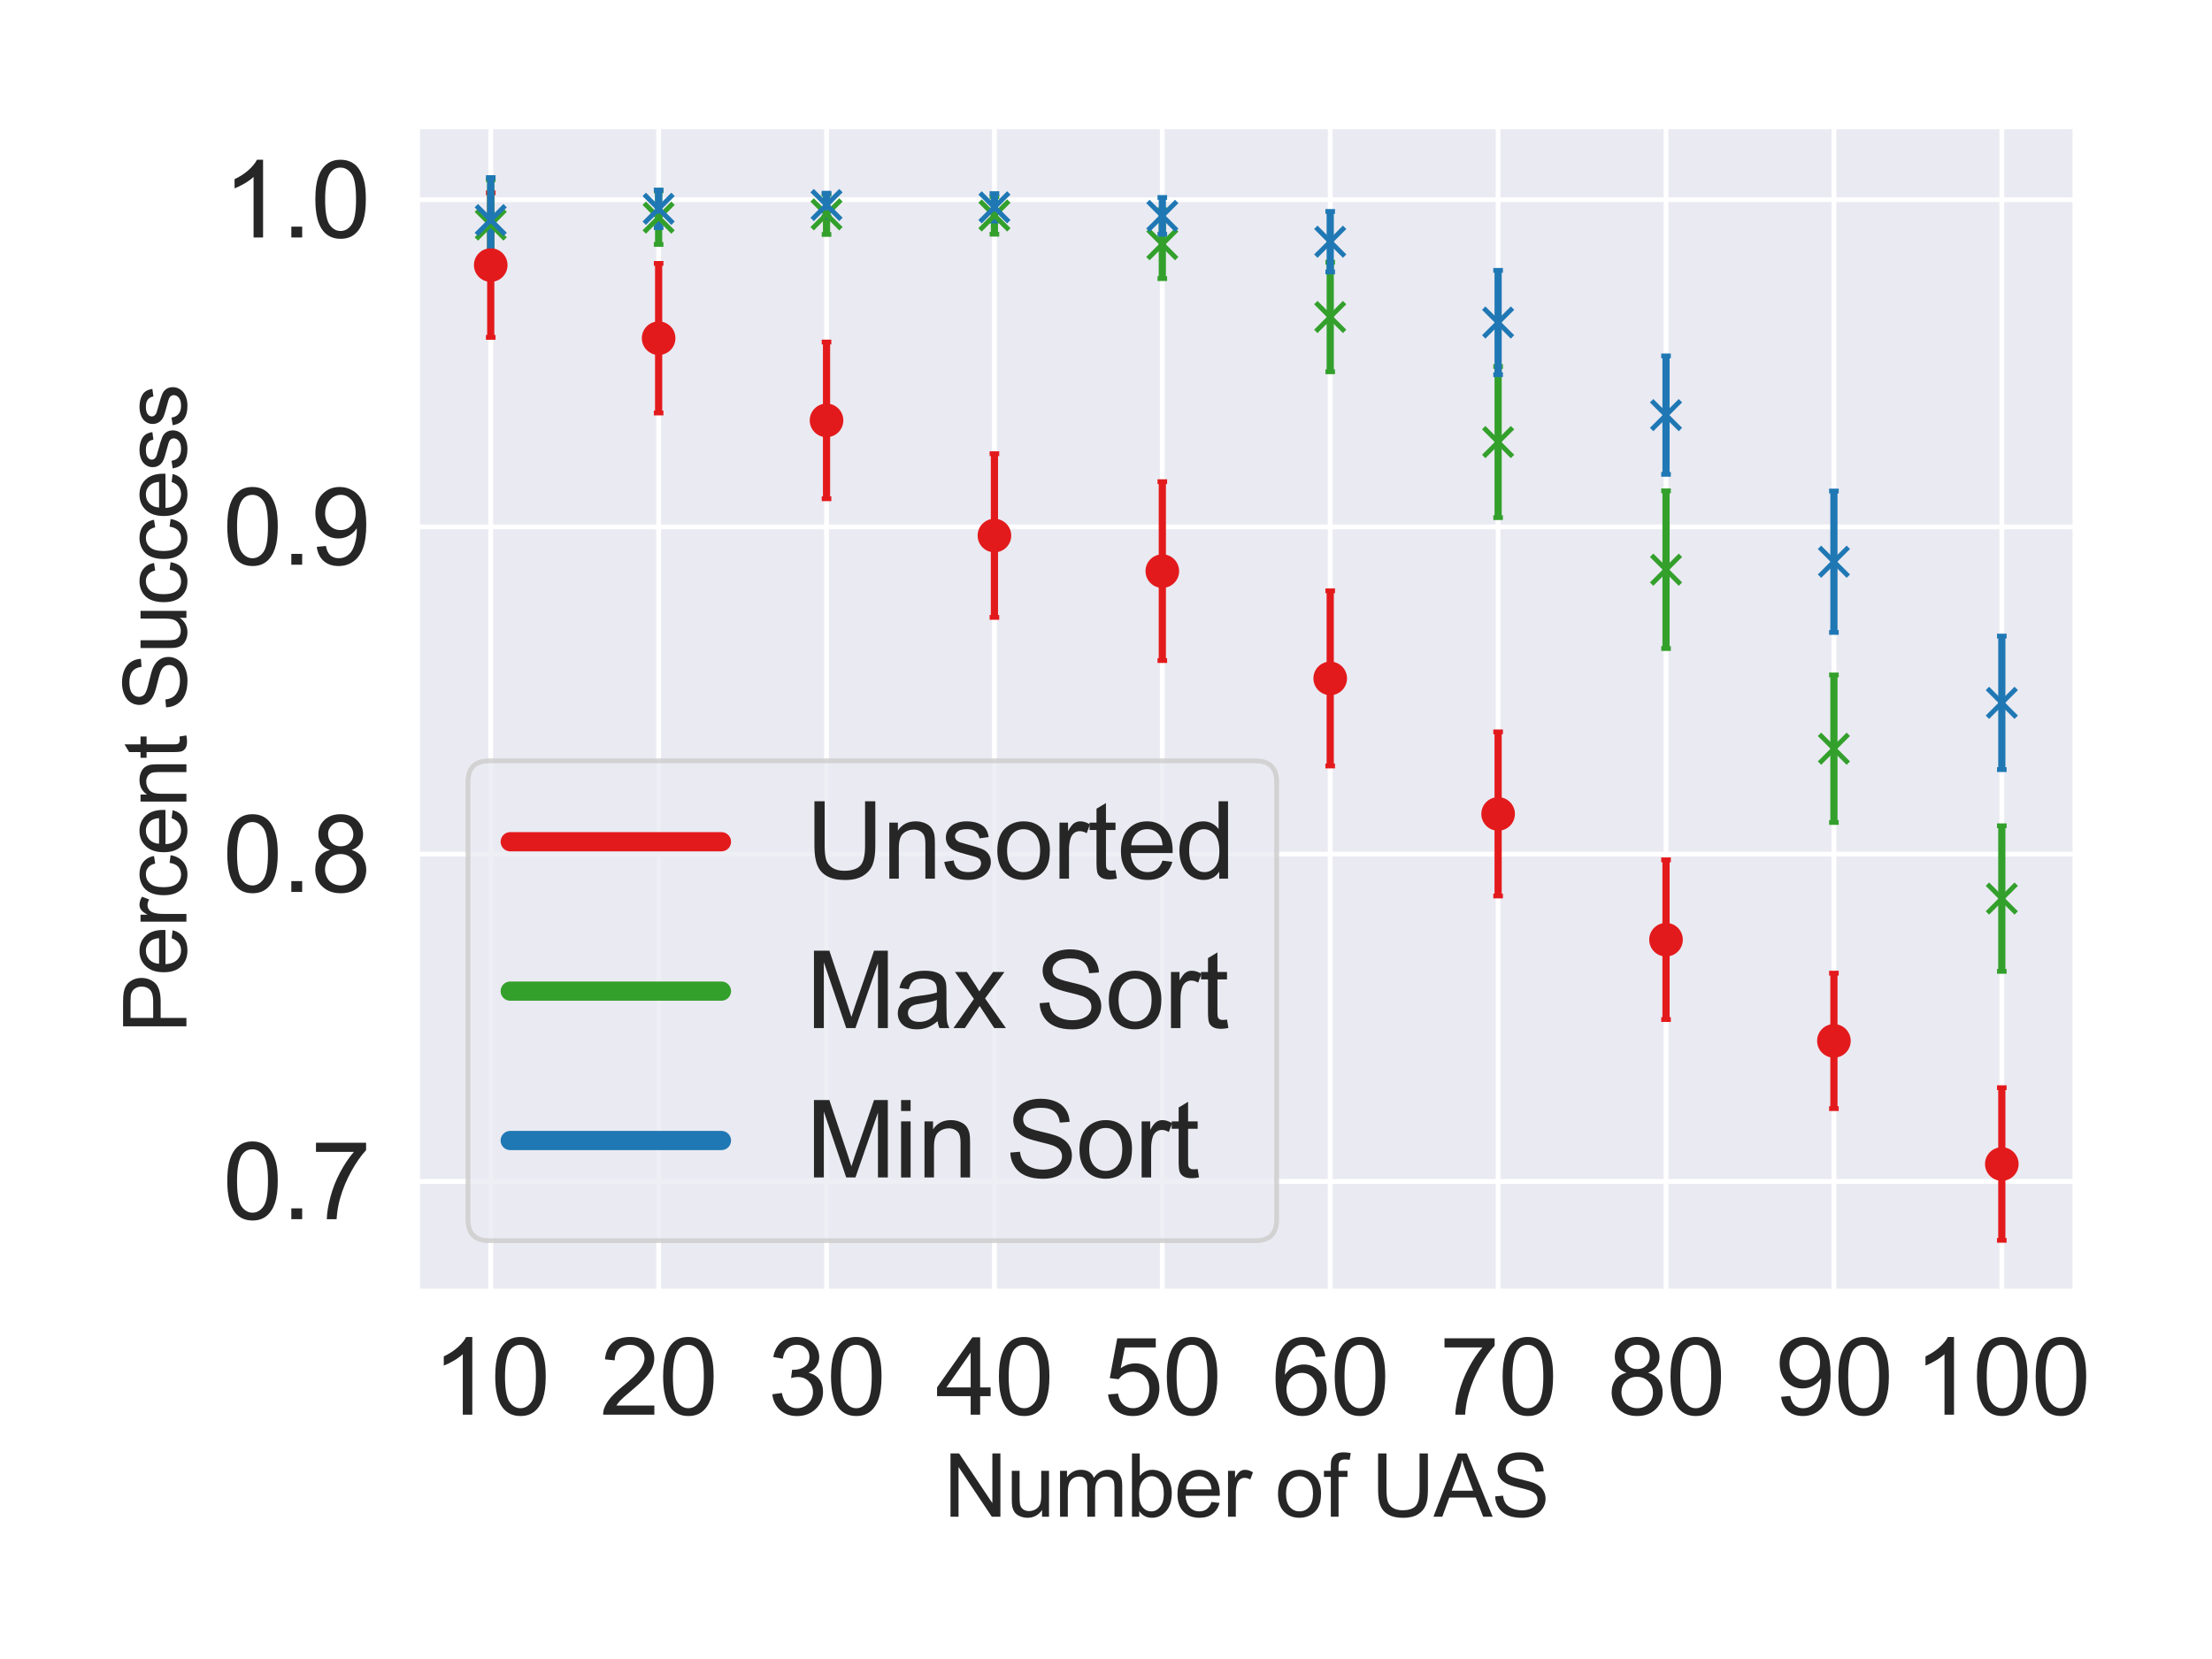 <?xml version="1.0" encoding="utf-8" standalone="no"?>
<!DOCTYPE svg PUBLIC "-//W3C//DTD SVG 1.1//EN"
  "http://www.w3.org/Graphics/SVG/1.1/DTD/svg11.dtd">
<svg xmlns:xlink="http://www.w3.org/1999/xlink" width="460.8pt" height="345.6pt" viewBox="0 0 460.8 345.6" xmlns="http://www.w3.org/2000/svg" version="1.1">
 <defs>
  <style type="text/css">*{stroke-linejoin: round; stroke-linecap: butt}</style>
 </defs>
 <g id="figure_1">
  <g id="patch_1">
   <path d="M 0 345.6 
L 460.8 345.6 
L 460.8 0 
L 0 0 
z
" style="fill: #ffffff"/>
  </g>
  <g id="axes_1">
   <g id="patch_2">
    <path d="M 86.49 269.46 
L 432.753 269.46 
L 432.753 25.92 
L 86.49 25.92 
z
" style="fill: #eaeaf2"/>
   </g>
   <g id="matplotlib.axis_1">
    <g id="xtick_1">
     <g id="line2d_1">
      <path d="M 102.229 269.46 
L 102.229 25.92 
" clip-path="url(#p3acf77efbf)" style="fill: none; stroke: #ffffff; stroke-linecap: round"/>
     </g>
     <g id="text_1">
      <!-- 10 -->
      <g style="fill: #262626" transform="translate(89.995 294.707)scale(0.22 -0.22)">
       <defs>
        <path id="ArialMT-31" d="M 2384 0 
L 1822 0 
L 1822 3584 
Q 1619 3391 1289 3197 
Q 959 3003 697 2906 
L 697 3450 
Q 1169 3672 1522 3987 
Q 1875 4303 2022 4600 
L 2384 4600 
L 2384 0 
z
" transform="scale(0.016)"/>
        <path id="ArialMT-30" d="M 266 2259 
Q 266 3072 433 3567 
Q 600 4063 929 4331 
Q 1259 4600 1759 4600 
Q 2128 4600 2406 4451 
Q 2684 4303 2865 4023 
Q 3047 3744 3150 3342 
Q 3253 2941 3253 2259 
Q 3253 1453 3087 958 
Q 2922 463 2592 192 
Q 2263 -78 1759 -78 
Q 1097 -78 719 397 
Q 266 969 266 2259 
z
M 844 2259 
Q 844 1131 1108 757 
Q 1372 384 1759 384 
Q 2147 384 2411 759 
Q 2675 1134 2675 2259 
Q 2675 3391 2411 3762 
Q 2147 4134 1753 4134 
Q 1366 4134 1134 3806 
Q 844 3388 844 2259 
z
" transform="scale(0.016)"/>
       </defs>
       <use xlink:href="#ArialMT-31"/>
       <use xlink:href="#ArialMT-30" x="55.615"/>
      </g>
     </g>
    </g>
    <g id="xtick_2">
     <g id="line2d_2">
      <path d="M 137.205 269.46 
L 137.205 25.92 
" clip-path="url(#p3acf77efbf)" style="fill: none; stroke: #ffffff; stroke-linecap: round"/>
     </g>
     <g id="text_2">
      <!-- 20 -->
      <g style="fill: #262626" transform="translate(124.971 294.707)scale(0.22 -0.22)">
       <defs>
        <path id="ArialMT-32" d="M 3222 541 
L 3222 0 
L 194 0 
Q 188 203 259 391 
Q 375 700 629 1000 
Q 884 1300 1366 1694 
Q 2113 2306 2375 2664 
Q 2638 3022 2638 3341 
Q 2638 3675 2398 3904 
Q 2159 4134 1775 4134 
Q 1369 4134 1125 3890 
Q 881 3647 878 3216 
L 300 3275 
Q 359 3922 746 4261 
Q 1134 4600 1788 4600 
Q 2447 4600 2831 4234 
Q 3216 3869 3216 3328 
Q 3216 3053 3103 2787 
Q 2991 2522 2730 2228 
Q 2469 1934 1863 1422 
Q 1356 997 1212 845 
Q 1069 694 975 541 
L 3222 541 
z
" transform="scale(0.016)"/>
       </defs>
       <use xlink:href="#ArialMT-32"/>
       <use xlink:href="#ArialMT-30" x="55.615"/>
      </g>
     </g>
    </g>
    <g id="xtick_3">
     <g id="line2d_3">
      <path d="M 172.181 269.46 
L 172.181 25.92 
" clip-path="url(#p3acf77efbf)" style="fill: none; stroke: #ffffff; stroke-linecap: round"/>
     </g>
     <g id="text_3">
      <!-- 30 -->
      <g style="fill: #262626" transform="translate(159.947 294.707)scale(0.22 -0.22)">
       <defs>
        <path id="ArialMT-33" d="M 269 1209 
L 831 1284 
Q 928 806 1161 595 
Q 1394 384 1728 384 
Q 2125 384 2398 659 
Q 2672 934 2672 1341 
Q 2672 1728 2419 1979 
Q 2166 2231 1775 2231 
Q 1616 2231 1378 2169 
L 1441 2663 
Q 1497 2656 1531 2656 
Q 1891 2656 2178 2843 
Q 2466 3031 2466 3422 
Q 2466 3731 2256 3934 
Q 2047 4138 1716 4138 
Q 1388 4138 1169 3931 
Q 950 3725 888 3313 
L 325 3413 
Q 428 3978 793 4289 
Q 1159 4600 1703 4600 
Q 2078 4600 2393 4439 
Q 2709 4278 2876 4000 
Q 3044 3722 3044 3409 
Q 3044 3113 2884 2869 
Q 2725 2625 2413 2481 
Q 2819 2388 3044 2092 
Q 3269 1797 3269 1353 
Q 3269 753 2831 336 
Q 2394 -81 1725 -81 
Q 1122 -81 723 278 
Q 325 638 269 1209 
z
" transform="scale(0.016)"/>
       </defs>
       <use xlink:href="#ArialMT-33"/>
       <use xlink:href="#ArialMT-30" x="55.615"/>
      </g>
     </g>
    </g>
    <g id="xtick_4">
     <g id="line2d_4">
      <path d="M 207.157 269.46 
L 207.157 25.92 
" clip-path="url(#p3acf77efbf)" style="fill: none; stroke: #ffffff; stroke-linecap: round"/>
     </g>
     <g id="text_4">
      <!-- 40 -->
      <g style="fill: #262626" transform="translate(194.923 294.707)scale(0.22 -0.22)">
       <defs>
        <path id="ArialMT-34" d="M 2069 0 
L 2069 1097 
L 81 1097 
L 81 1613 
L 2172 4581 
L 2631 4581 
L 2631 1613 
L 3250 1613 
L 3250 1097 
L 2631 1097 
L 2631 0 
L 2069 0 
z
M 2069 1613 
L 2069 3678 
L 634 1613 
L 2069 1613 
z
" transform="scale(0.016)"/>
       </defs>
       <use xlink:href="#ArialMT-34"/>
       <use xlink:href="#ArialMT-30" x="55.615"/>
      </g>
     </g>
    </g>
    <g id="xtick_5">
     <g id="line2d_5">
      <path d="M 242.133 269.46 
L 242.133 25.92 
" clip-path="url(#p3acf77efbf)" style="fill: none; stroke: #ffffff; stroke-linecap: round"/>
     </g>
     <g id="text_5">
      <!-- 50 -->
      <g style="fill: #262626" transform="translate(229.899 294.707)scale(0.22 -0.22)">
       <defs>
        <path id="ArialMT-35" d="M 266 1200 
L 856 1250 
Q 922 819 1161 601 
Q 1400 384 1738 384 
Q 2144 384 2425 690 
Q 2706 997 2706 1503 
Q 2706 1984 2436 2262 
Q 2166 2541 1728 2541 
Q 1456 2541 1237 2417 
Q 1019 2294 894 2097 
L 366 2166 
L 809 4519 
L 3088 4519 
L 3088 3981 
L 1259 3981 
L 1013 2750 
Q 1425 3038 1878 3038 
Q 2478 3038 2890 2622 
Q 3303 2206 3303 1553 
Q 3303 931 2941 478 
Q 2500 -78 1738 -78 
Q 1113 -78 717 272 
Q 322 622 266 1200 
z
" transform="scale(0.016)"/>
       </defs>
       <use xlink:href="#ArialMT-35"/>
       <use xlink:href="#ArialMT-30" x="55.615"/>
      </g>
     </g>
    </g>
    <g id="xtick_6">
     <g id="line2d_6">
      <path d="M 277.109 269.46 
L 277.109 25.92 
" clip-path="url(#p3acf77efbf)" style="fill: none; stroke: #ffffff; stroke-linecap: round"/>
     </g>
     <g id="text_6">
      <!-- 60 -->
      <g style="fill: #262626" transform="translate(264.875 294.707)scale(0.22 -0.22)">
       <defs>
        <path id="ArialMT-36" d="M 3184 3459 
L 2625 3416 
Q 2550 3747 2413 3897 
Q 2184 4138 1850 4138 
Q 1581 4138 1378 3988 
Q 1113 3794 959 3422 
Q 806 3050 800 2363 
Q 1003 2672 1297 2822 
Q 1591 2972 1913 2972 
Q 2475 2972 2870 2558 
Q 3266 2144 3266 1488 
Q 3266 1056 3080 686 
Q 2894 316 2569 119 
Q 2244 -78 1831 -78 
Q 1128 -78 684 439 
Q 241 956 241 2144 
Q 241 3472 731 4075 
Q 1159 4600 1884 4600 
Q 2425 4600 2770 4297 
Q 3116 3994 3184 3459 
z
M 888 1484 
Q 888 1194 1011 928 
Q 1134 663 1356 523 
Q 1578 384 1822 384 
Q 2178 384 2434 671 
Q 2691 959 2691 1453 
Q 2691 1928 2437 2201 
Q 2184 2475 1800 2475 
Q 1419 2475 1153 2201 
Q 888 1928 888 1484 
z
" transform="scale(0.016)"/>
       </defs>
       <use xlink:href="#ArialMT-36"/>
       <use xlink:href="#ArialMT-30" x="55.615"/>
      </g>
     </g>
    </g>
    <g id="xtick_7">
     <g id="line2d_7">
      <path d="M 312.085 269.46 
L 312.085 25.92 
" clip-path="url(#p3acf77efbf)" style="fill: none; stroke: #ffffff; stroke-linecap: round"/>
     </g>
     <g id="text_7">
      <!-- 70 -->
      <g style="fill: #262626" transform="translate(299.851 294.707)scale(0.22 -0.22)">
       <defs>
        <path id="ArialMT-37" d="M 303 3981 
L 303 4522 
L 3269 4522 
L 3269 4084 
Q 2831 3619 2401 2847 
Q 1972 2075 1738 1259 
Q 1569 684 1522 0 
L 944 0 
Q 953 541 1156 1306 
Q 1359 2072 1739 2783 
Q 2119 3494 2547 3981 
L 303 3981 
z
" transform="scale(0.016)"/>
       </defs>
       <use xlink:href="#ArialMT-37"/>
       <use xlink:href="#ArialMT-30" x="55.615"/>
      </g>
     </g>
    </g>
    <g id="xtick_8">
     <g id="line2d_8">
      <path d="M 347.061 269.46 
L 347.061 25.92 
" clip-path="url(#p3acf77efbf)" style="fill: none; stroke: #ffffff; stroke-linecap: round"/>
     </g>
     <g id="text_8">
      <!-- 80 -->
      <g style="fill: #262626" transform="translate(334.827 294.707)scale(0.22 -0.22)">
       <defs>
        <path id="ArialMT-38" d="M 1131 2484 
Q 781 2613 612 2850 
Q 444 3088 444 3419 
Q 444 3919 803 4259 
Q 1163 4600 1759 4600 
Q 2359 4600 2725 4251 
Q 3091 3903 3091 3403 
Q 3091 3084 2923 2848 
Q 2756 2613 2416 2484 
Q 2838 2347 3058 2040 
Q 3278 1734 3278 1309 
Q 3278 722 2862 322 
Q 2447 -78 1769 -78 
Q 1091 -78 675 323 
Q 259 725 259 1325 
Q 259 1772 486 2073 
Q 713 2375 1131 2484 
z
M 1019 3438 
Q 1019 3113 1228 2906 
Q 1438 2700 1772 2700 
Q 2097 2700 2305 2904 
Q 2513 3109 2513 3406 
Q 2513 3716 2298 3927 
Q 2084 4138 1766 4138 
Q 1444 4138 1231 3931 
Q 1019 3725 1019 3438 
z
M 838 1322 
Q 838 1081 952 856 
Q 1066 631 1291 507 
Q 1516 384 1775 384 
Q 2178 384 2440 643 
Q 2703 903 2703 1303 
Q 2703 1709 2433 1975 
Q 2163 2241 1756 2241 
Q 1359 2241 1098 1978 
Q 838 1716 838 1322 
z
" transform="scale(0.016)"/>
       </defs>
       <use xlink:href="#ArialMT-38"/>
       <use xlink:href="#ArialMT-30" x="55.615"/>
      </g>
     </g>
    </g>
    <g id="xtick_9">
     <g id="line2d_9">
      <path d="M 382.037 269.46 
L 382.037 25.92 
" clip-path="url(#p3acf77efbf)" style="fill: none; stroke: #ffffff; stroke-linecap: round"/>
     </g>
     <g id="text_9">
      <!-- 90 -->
      <g style="fill: #262626" transform="translate(369.803 294.707)scale(0.22 -0.22)">
       <defs>
        <path id="ArialMT-39" d="M 350 1059 
L 891 1109 
Q 959 728 1153 556 
Q 1347 384 1650 384 
Q 1909 384 2104 503 
Q 2300 622 2425 820 
Q 2550 1019 2634 1356 
Q 2719 1694 2719 2044 
Q 2719 2081 2716 2156 
Q 2547 1888 2255 1720 
Q 1963 1553 1622 1553 
Q 1053 1553 659 1965 
Q 266 2378 266 3053 
Q 266 3750 677 4175 
Q 1088 4600 1706 4600 
Q 2153 4600 2523 4359 
Q 2894 4119 3086 3673 
Q 3278 3228 3278 2384 
Q 3278 1506 3087 986 
Q 2897 466 2520 194 
Q 2144 -78 1638 -78 
Q 1100 -78 759 220 
Q 419 519 350 1059 
z
M 2653 3081 
Q 2653 3566 2395 3850 
Q 2138 4134 1775 4134 
Q 1400 4134 1122 3828 
Q 844 3522 844 3034 
Q 844 2597 1108 2323 
Q 1372 2050 1759 2050 
Q 2150 2050 2401 2323 
Q 2653 2597 2653 3081 
z
" transform="scale(0.016)"/>
       </defs>
       <use xlink:href="#ArialMT-39"/>
       <use xlink:href="#ArialMT-30" x="55.615"/>
      </g>
     </g>
    </g>
    <g id="xtick_10">
     <g id="line2d_10">
      <path d="M 417.014 269.46 
L 417.014 25.92 
" clip-path="url(#p3acf77efbf)" style="fill: none; stroke: #ffffff; stroke-linecap: round"/>
     </g>
     <g id="text_10">
      <!-- 100 -->
      <g style="fill: #262626" transform="translate(398.662 294.707)scale(0.22 -0.22)">
       <use xlink:href="#ArialMT-31"/>
       <use xlink:href="#ArialMT-30" x="55.615"/>
       <use xlink:href="#ArialMT-30" x="111.23"/>
      </g>
     </g>
    </g>
    <g id="text_11">
     <!-- Number of UAS -->
     <g style="fill: #262626" transform="translate(196.602 315.964)scale(0.18 -0.18)">
      <defs>
       <path id="ArialMT-4e" d="M 488 0 
L 488 4581 
L 1109 4581 
L 3516 984 
L 3516 4581 
L 4097 4581 
L 4097 0 
L 3475 0 
L 1069 3600 
L 1069 0 
L 488 0 
z
" transform="scale(0.016)"/>
       <path id="ArialMT-75" d="M 2597 0 
L 2597 488 
Q 2209 -75 1544 -75 
Q 1250 -75 995 37 
Q 741 150 617 320 
Q 494 491 444 738 
Q 409 903 409 1263 
L 409 3319 
L 972 3319 
L 972 1478 
Q 972 1038 1006 884 
Q 1059 663 1231 536 
Q 1403 409 1656 409 
Q 1909 409 2131 539 
Q 2353 669 2445 892 
Q 2538 1116 2538 1541 
L 2538 3319 
L 3100 3319 
L 3100 0 
L 2597 0 
z
" transform="scale(0.016)"/>
       <path id="ArialMT-6d" d="M 422 0 
L 422 3319 
L 925 3319 
L 925 2853 
Q 1081 3097 1340 3245 
Q 1600 3394 1931 3394 
Q 2300 3394 2536 3241 
Q 2772 3088 2869 2813 
Q 3263 3394 3894 3394 
Q 4388 3394 4653 3120 
Q 4919 2847 4919 2278 
L 4919 0 
L 4359 0 
L 4359 2091 
Q 4359 2428 4304 2576 
Q 4250 2725 4106 2815 
Q 3963 2906 3769 2906 
Q 3419 2906 3187 2673 
Q 2956 2441 2956 1928 
L 2956 0 
L 2394 0 
L 2394 2156 
Q 2394 2531 2256 2718 
Q 2119 2906 1806 2906 
Q 1569 2906 1367 2781 
Q 1166 2656 1075 2415 
Q 984 2175 984 1722 
L 984 0 
L 422 0 
z
" transform="scale(0.016)"/>
       <path id="ArialMT-62" d="M 941 0 
L 419 0 
L 419 4581 
L 981 4581 
L 981 2947 
Q 1338 3394 1891 3394 
Q 2197 3394 2470 3270 
Q 2744 3147 2920 2923 
Q 3097 2700 3197 2384 
Q 3297 2069 3297 1709 
Q 3297 856 2875 390 
Q 2453 -75 1863 -75 
Q 1275 -75 941 416 
L 941 0 
z
M 934 1684 
Q 934 1088 1097 822 
Q 1363 388 1816 388 
Q 2184 388 2453 708 
Q 2722 1028 2722 1663 
Q 2722 2313 2464 2622 
Q 2206 2931 1841 2931 
Q 1472 2931 1203 2611 
Q 934 2291 934 1684 
z
" transform="scale(0.016)"/>
       <path id="ArialMT-65" d="M 2694 1069 
L 3275 997 
Q 3138 488 2766 206 
Q 2394 -75 1816 -75 
Q 1088 -75 661 373 
Q 234 822 234 1631 
Q 234 2469 665 2931 
Q 1097 3394 1784 3394 
Q 2450 3394 2872 2941 
Q 3294 2488 3294 1666 
Q 3294 1616 3291 1516 
L 816 1516 
Q 847 969 1125 678 
Q 1403 388 1819 388 
Q 2128 388 2347 550 
Q 2566 713 2694 1069 
z
M 847 1978 
L 2700 1978 
Q 2663 2397 2488 2606 
Q 2219 2931 1791 2931 
Q 1403 2931 1139 2672 
Q 875 2413 847 1978 
z
" transform="scale(0.016)"/>
       <path id="ArialMT-72" d="M 416 0 
L 416 3319 
L 922 3319 
L 922 2816 
Q 1116 3169 1280 3281 
Q 1444 3394 1641 3394 
Q 1925 3394 2219 3213 
L 2025 2691 
Q 1819 2813 1613 2813 
Q 1428 2813 1281 2702 
Q 1134 2591 1072 2394 
Q 978 2094 978 1738 
L 978 0 
L 416 0 
z
" transform="scale(0.016)"/>
       <path id="ArialMT-20" transform="scale(0.016)"/>
       <path id="ArialMT-6f" d="M 213 1659 
Q 213 2581 725 3025 
Q 1153 3394 1769 3394 
Q 2453 3394 2887 2945 
Q 3322 2497 3322 1706 
Q 3322 1066 3130 698 
Q 2938 331 2570 128 
Q 2203 -75 1769 -75 
Q 1072 -75 642 372 
Q 213 819 213 1659 
z
M 791 1659 
Q 791 1022 1069 705 
Q 1347 388 1769 388 
Q 2188 388 2466 706 
Q 2744 1025 2744 1678 
Q 2744 2294 2464 2611 
Q 2184 2928 1769 2928 
Q 1347 2928 1069 2612 
Q 791 2297 791 1659 
z
" transform="scale(0.016)"/>
       <path id="ArialMT-66" d="M 556 0 
L 556 2881 
L 59 2881 
L 59 3319 
L 556 3319 
L 556 3672 
Q 556 4006 616 4169 
Q 697 4388 901 4523 
Q 1106 4659 1475 4659 
Q 1713 4659 2000 4603 
L 1916 4113 
Q 1741 4144 1584 4144 
Q 1328 4144 1222 4034 
Q 1116 3925 1116 3625 
L 1116 3319 
L 1763 3319 
L 1763 2881 
L 1116 2881 
L 1116 0 
L 556 0 
z
" transform="scale(0.016)"/>
       <path id="ArialMT-55" d="M 3500 4581 
L 4106 4581 
L 4106 1934 
Q 4106 1244 3950 837 
Q 3794 431 3386 176 
Q 2978 -78 2316 -78 
Q 1672 -78 1262 144 
Q 853 366 678 786 
Q 503 1206 503 1934 
L 503 4581 
L 1109 4581 
L 1109 1938 
Q 1109 1341 1220 1058 
Q 1331 775 1601 622 
Q 1872 469 2263 469 
Q 2931 469 3215 772 
Q 3500 1075 3500 1938 
L 3500 4581 
z
" transform="scale(0.016)"/>
       <path id="ArialMT-41" d="M -9 0 
L 1750 4581 
L 2403 4581 
L 4278 0 
L 3588 0 
L 3053 1388 
L 1138 1388 
L 634 0 
L -9 0 
z
M 1313 1881 
L 2866 1881 
L 2388 3150 
Q 2169 3728 2063 4100 
Q 1975 3659 1816 3225 
L 1313 1881 
z
" transform="scale(0.016)"/>
       <path id="ArialMT-53" d="M 288 1472 
L 859 1522 
Q 900 1178 1048 958 
Q 1197 738 1509 602 
Q 1822 466 2213 466 
Q 2559 466 2825 569 
Q 3091 672 3220 851 
Q 3350 1031 3350 1244 
Q 3350 1459 3225 1620 
Q 3100 1781 2813 1891 
Q 2628 1963 1997 2114 
Q 1366 2266 1113 2400 
Q 784 2572 623 2826 
Q 463 3081 463 3397 
Q 463 3744 659 4045 
Q 856 4347 1234 4503 
Q 1613 4659 2075 4659 
Q 2584 4659 2973 4495 
Q 3363 4331 3572 4012 
Q 3781 3694 3797 3291 
L 3216 3247 
Q 3169 3681 2898 3903 
Q 2628 4125 2100 4125 
Q 1550 4125 1298 3923 
Q 1047 3722 1047 3438 
Q 1047 3191 1225 3031 
Q 1400 2872 2139 2705 
Q 2878 2538 3153 2413 
Q 3553 2228 3743 1945 
Q 3934 1663 3934 1294 
Q 3934 928 3725 604 
Q 3516 281 3123 101 
Q 2731 -78 2241 -78 
Q 1619 -78 1198 103 
Q 778 284 539 648 
Q 300 1013 288 1472 
z
" transform="scale(0.016)"/>
      </defs>
      <use xlink:href="#ArialMT-4e"/>
      <use xlink:href="#ArialMT-75" x="72.217"/>
      <use xlink:href="#ArialMT-6d" x="127.832"/>
      <use xlink:href="#ArialMT-62" x="211.133"/>
      <use xlink:href="#ArialMT-65" x="266.748"/>
      <use xlink:href="#ArialMT-72" x="322.363"/>
      <use xlink:href="#ArialMT-20" x="355.664"/>
      <use xlink:href="#ArialMT-6f" x="383.447"/>
      <use xlink:href="#ArialMT-66" x="439.062"/>
      <use xlink:href="#ArialMT-20" x="466.846"/>
      <use xlink:href="#ArialMT-55" x="494.629"/>
      <use xlink:href="#ArialMT-41" x="566.846"/>
      <use xlink:href="#ArialMT-53" x="633.545"/>
     </g>
    </g>
   </g>
   <g id="matplotlib.axis_2">
    <g id="ytick_1">
     <g id="line2d_11">
      <path d="M 86.49 246.103 
L 432.753 246.103 
" clip-path="url(#p3acf77efbf)" style="fill: none; stroke: #ffffff; stroke-linecap: round"/>
     </g>
     <g id="text_12">
      <!-- 0.7 -->
      <g style="fill: #262626" transform="translate(46.41 253.976)scale(0.22 -0.22)">
       <defs>
        <path id="ArialMT-2e" d="M 581 0 
L 581 641 
L 1222 641 
L 1222 0 
L 581 0 
z
" transform="scale(0.016)"/>
       </defs>
       <use xlink:href="#ArialMT-30"/>
       <use xlink:href="#ArialMT-2e" x="55.615"/>
       <use xlink:href="#ArialMT-37" x="83.398"/>
      </g>
     </g>
    </g>
    <g id="ytick_2">
     <g id="line2d_12">
      <path d="M 86.49 177.934 
L 432.753 177.934 
" clip-path="url(#p3acf77efbf)" style="fill: none; stroke: #ffffff; stroke-linecap: round"/>
     </g>
     <g id="text_13">
      <!-- 0.8 -->
      <g style="fill: #262626" transform="translate(46.41 185.807)scale(0.22 -0.22)">
       <use xlink:href="#ArialMT-30"/>
       <use xlink:href="#ArialMT-2e" x="55.615"/>
       <use xlink:href="#ArialMT-38" x="83.398"/>
      </g>
     </g>
    </g>
    <g id="ytick_3">
     <g id="line2d_13">
      <path d="M 86.49 109.765 
L 432.753 109.765 
" clip-path="url(#p3acf77efbf)" style="fill: none; stroke: #ffffff; stroke-linecap: round"/>
     </g>
     <g id="text_14">
      <!-- 0.9 -->
      <g style="fill: #262626" transform="translate(46.41 117.639)scale(0.22 -0.22)">
       <use xlink:href="#ArialMT-30"/>
       <use xlink:href="#ArialMT-2e" x="55.615"/>
       <use xlink:href="#ArialMT-39" x="83.398"/>
      </g>
     </g>
    </g>
    <g id="ytick_4">
     <g id="line2d_14">
      <path d="M 86.49 41.596 
L 432.753 41.596 
" clip-path="url(#p3acf77efbf)" style="fill: none; stroke: #ffffff; stroke-linecap: round"/>
     </g>
     <g id="text_15">
      <!-- 1.0 -->
      <g style="fill: #262626" transform="translate(46.41 49.47)scale(0.22 -0.22)">
       <use xlink:href="#ArialMT-31"/>
       <use xlink:href="#ArialMT-2e" x="55.615"/>
       <use xlink:href="#ArialMT-30" x="83.398"/>
      </g>
     </g>
    </g>
    <g id="text_16">
     <!-- Percent Success -->
     <g style="fill: #262626" transform="translate(38.833 215.218)rotate(-90)scale(0.18 -0.18)">
      <defs>
       <path id="ArialMT-50" d="M 494 0 
L 494 4581 
L 2222 4581 
Q 2678 4581 2919 4538 
Q 3256 4481 3484 4323 
Q 3713 4166 3852 3881 
Q 3991 3597 3991 3256 
Q 3991 2672 3619 2267 
Q 3247 1863 2275 1863 
L 1100 1863 
L 1100 0 
L 494 0 
z
M 1100 2403 
L 2284 2403 
Q 2872 2403 3119 2622 
Q 3366 2841 3366 3238 
Q 3366 3525 3220 3729 
Q 3075 3934 2838 4000 
Q 2684 4041 2272 4041 
L 1100 4041 
L 1100 2403 
z
" transform="scale(0.016)"/>
       <path id="ArialMT-63" d="M 2588 1216 
L 3141 1144 
Q 3050 572 2676 248 
Q 2303 -75 1759 -75 
Q 1078 -75 664 370 
Q 250 816 250 1647 
Q 250 2184 428 2587 
Q 606 2991 970 3192 
Q 1334 3394 1763 3394 
Q 2303 3394 2647 3120 
Q 2991 2847 3088 2344 
L 2541 2259 
Q 2463 2594 2264 2762 
Q 2066 2931 1784 2931 
Q 1359 2931 1093 2626 
Q 828 2322 828 1663 
Q 828 994 1084 691 
Q 1341 388 1753 388 
Q 2084 388 2306 591 
Q 2528 794 2588 1216 
z
" transform="scale(0.016)"/>
       <path id="ArialMT-6e" d="M 422 0 
L 422 3319 
L 928 3319 
L 928 2847 
Q 1294 3394 1984 3394 
Q 2284 3394 2536 3286 
Q 2788 3178 2913 3003 
Q 3038 2828 3088 2588 
Q 3119 2431 3119 2041 
L 3119 0 
L 2556 0 
L 2556 2019 
Q 2556 2363 2490 2533 
Q 2425 2703 2258 2804 
Q 2091 2906 1866 2906 
Q 1506 2906 1245 2678 
Q 984 2450 984 1813 
L 984 0 
L 422 0 
z
" transform="scale(0.016)"/>
       <path id="ArialMT-74" d="M 1650 503 
L 1731 6 
Q 1494 -44 1306 -44 
Q 1000 -44 831 53 
Q 663 150 594 308 
Q 525 466 525 972 
L 525 2881 
L 113 2881 
L 113 3319 
L 525 3319 
L 525 4141 
L 1084 4478 
L 1084 3319 
L 1650 3319 
L 1650 2881 
L 1084 2881 
L 1084 941 
Q 1084 700 1114 631 
Q 1144 563 1211 522 
Q 1278 481 1403 481 
Q 1497 481 1650 503 
z
" transform="scale(0.016)"/>
       <path id="ArialMT-73" d="M 197 991 
L 753 1078 
Q 800 744 1014 566 
Q 1228 388 1613 388 
Q 2000 388 2187 545 
Q 2375 703 2375 916 
Q 2375 1106 2209 1216 
Q 2094 1291 1634 1406 
Q 1016 1563 777 1677 
Q 538 1791 414 1992 
Q 291 2194 291 2438 
Q 291 2659 392 2848 
Q 494 3038 669 3163 
Q 800 3259 1026 3326 
Q 1253 3394 1513 3394 
Q 1903 3394 2198 3281 
Q 2494 3169 2634 2976 
Q 2775 2784 2828 2463 
L 2278 2388 
Q 2241 2644 2061 2787 
Q 1881 2931 1553 2931 
Q 1166 2931 1000 2803 
Q 834 2675 834 2503 
Q 834 2394 903 2306 
Q 972 2216 1119 2156 
Q 1203 2125 1616 2013 
Q 2213 1853 2448 1751 
Q 2684 1650 2818 1456 
Q 2953 1263 2953 975 
Q 2953 694 2789 445 
Q 2625 197 2315 61 
Q 2006 -75 1616 -75 
Q 969 -75 630 194 
Q 291 463 197 991 
z
" transform="scale(0.016)"/>
      </defs>
      <use xlink:href="#ArialMT-50"/>
      <use xlink:href="#ArialMT-65" x="66.699"/>
      <use xlink:href="#ArialMT-72" x="122.314"/>
      <use xlink:href="#ArialMT-63" x="155.615"/>
      <use xlink:href="#ArialMT-65" x="205.615"/>
      <use xlink:href="#ArialMT-6e" x="261.23"/>
      <use xlink:href="#ArialMT-74" x="316.846"/>
      <use xlink:href="#ArialMT-20" x="344.629"/>
      <use xlink:href="#ArialMT-53" x="372.412"/>
      <use xlink:href="#ArialMT-75" x="439.111"/>
      <use xlink:href="#ArialMT-63" x="494.727"/>
      <use xlink:href="#ArialMT-63" x="544.727"/>
      <use xlink:href="#ArialMT-65" x="594.727"/>
      <use xlink:href="#ArialMT-73" x="650.342"/>
      <use xlink:href="#ArialMT-73" x="700.342"/>
     </g>
    </g>
   </g>
   <g id="LineCollection_1">
    <path d="M 102.229 70.274 
L 102.229 40.167 
" clip-path="url(#p3acf77efbf)" style="fill: none; stroke: #e31a1c; stroke-width: 1.5"/>
   </g>
   <g id="line2d_15">
    <defs>
     <path id="m88982cc4c0" d="M 1 0 
L -1 -0 
" style="stroke: #e31a1c"/>
    </defs>
    <g clip-path="url(#p3acf77efbf)">
     <use xlink:href="#m88982cc4c0" x="102.229" y="70.274" style="fill: #e31a1c; stroke: #e31a1c"/>
    </g>
   </g>
   <g id="line2d_16">
    <g clip-path="url(#p3acf77efbf)">
     <use xlink:href="#m88982cc4c0" x="102.229" y="40.167" style="fill: #e31a1c; stroke: #e31a1c"/>
    </g>
   </g>
   <g id="LineCollection_2">
    <path d="M 137.205 86.034 
L 137.205 54.872 
" clip-path="url(#p3acf77efbf)" style="fill: none; stroke: #e31a1c; stroke-width: 1.5"/>
   </g>
   <g id="line2d_17">
    <g clip-path="url(#p3acf77efbf)">
     <use xlink:href="#m88982cc4c0" x="137.205" y="86.034" style="fill: #e31a1c; stroke: #e31a1c"/>
    </g>
   </g>
   <g id="line2d_18">
    <g clip-path="url(#p3acf77efbf)">
     <use xlink:href="#m88982cc4c0" x="137.205" y="54.872" style="fill: #e31a1c; stroke: #e31a1c"/>
    </g>
   </g>
   <g id="LineCollection_3">
    <path d="M 172.181 103.898 
L 172.181 71.251 
" clip-path="url(#p3acf77efbf)" style="fill: none; stroke: #e31a1c; stroke-width: 1.5"/>
   </g>
   <g id="line2d_19">
    <g clip-path="url(#p3acf77efbf)">
     <use xlink:href="#m88982cc4c0" x="172.181" y="103.898" style="fill: #e31a1c; stroke: #e31a1c"/>
    </g>
   </g>
   <g id="line2d_20">
    <g clip-path="url(#p3acf77efbf)">
     <use xlink:href="#m88982cc4c0" x="172.181" y="71.251" style="fill: #e31a1c; stroke: #e31a1c"/>
    </g>
   </g>
   <g id="LineCollection_4">
    <path d="M 207.157 128.615 
L 207.157 94.516 
" clip-path="url(#p3acf77efbf)" style="fill: none; stroke: #e31a1c; stroke-width: 1.5"/>
   </g>
   <g id="line2d_21">
    <g clip-path="url(#p3acf77efbf)">
     <use xlink:href="#m88982cc4c0" x="207.157" y="128.615" style="fill: #e31a1c; stroke: #e31a1c"/>
    </g>
   </g>
   <g id="line2d_22">
    <g clip-path="url(#p3acf77efbf)">
     <use xlink:href="#m88982cc4c0" x="207.157" y="94.516" style="fill: #e31a1c; stroke: #e31a1c"/>
    </g>
   </g>
   <g id="LineCollection_5">
    <path d="M 242.133 137.604 
L 242.133 100.339 
" clip-path="url(#p3acf77efbf)" style="fill: none; stroke: #e31a1c; stroke-width: 1.5"/>
   </g>
   <g id="line2d_23">
    <g clip-path="url(#p3acf77efbf)">
     <use xlink:href="#m88982cc4c0" x="242.133" y="137.604" style="fill: #e31a1c; stroke: #e31a1c"/>
    </g>
   </g>
   <g id="line2d_24">
    <g clip-path="url(#p3acf77efbf)">
     <use xlink:href="#m88982cc4c0" x="242.133" y="100.339" style="fill: #e31a1c; stroke: #e31a1c"/>
    </g>
   </g>
   <g id="LineCollection_6">
    <path d="M 277.109 159.558 
L 277.109 123.085 
" clip-path="url(#p3acf77efbf)" style="fill: none; stroke: #e31a1c; stroke-width: 1.5"/>
   </g>
   <g id="line2d_25">
    <g clip-path="url(#p3acf77efbf)">
     <use xlink:href="#m88982cc4c0" x="277.109" y="159.558" style="fill: #e31a1c; stroke: #e31a1c"/>
    </g>
   </g>
   <g id="line2d_26">
    <g clip-path="url(#p3acf77efbf)">
     <use xlink:href="#m88982cc4c0" x="277.109" y="123.085" style="fill: #e31a1c; stroke: #e31a1c"/>
    </g>
   </g>
   <g id="LineCollection_7">
    <path d="M 312.085 186.65 
L 312.085 152.465 
" clip-path="url(#p3acf77efbf)" style="fill: none; stroke: #e31a1c; stroke-width: 1.5"/>
   </g>
   <g id="line2d_27">
    <g clip-path="url(#p3acf77efbf)">
     <use xlink:href="#m88982cc4c0" x="312.085" y="186.65" style="fill: #e31a1c; stroke: #e31a1c"/>
    </g>
   </g>
   <g id="line2d_28">
    <g clip-path="url(#p3acf77efbf)">
     <use xlink:href="#m88982cc4c0" x="312.085" y="152.465" style="fill: #e31a1c; stroke: #e31a1c"/>
    </g>
   </g>
   <g id="LineCollection_8">
    <path d="M 347.061 212.392 
L 347.061 179.121 
" clip-path="url(#p3acf77efbf)" style="fill: none; stroke: #e31a1c; stroke-width: 1.5"/>
   </g>
   <g id="line2d_29">
    <g clip-path="url(#p3acf77efbf)">
     <use xlink:href="#m88982cc4c0" x="347.061" y="212.392" style="fill: #e31a1c; stroke: #e31a1c"/>
    </g>
   </g>
   <g id="line2d_30">
    <g clip-path="url(#p3acf77efbf)">
     <use xlink:href="#m88982cc4c0" x="347.061" y="179.121" style="fill: #e31a1c; stroke: #e31a1c"/>
    </g>
   </g>
   <g id="LineCollection_9">
    <path d="M 382.037 230.942 
L 382.037 202.727 
" clip-path="url(#p3acf77efbf)" style="fill: none; stroke: #e31a1c; stroke-width: 1.5"/>
   </g>
   <g id="line2d_31">
    <g clip-path="url(#p3acf77efbf)">
     <use xlink:href="#m88982cc4c0" x="382.037" y="230.942" style="fill: #e31a1c; stroke: #e31a1c"/>
    </g>
   </g>
   <g id="line2d_32">
    <g clip-path="url(#p3acf77efbf)">
     <use xlink:href="#m88982cc4c0" x="382.037" y="202.727" style="fill: #e31a1c; stroke: #e31a1c"/>
    </g>
   </g>
   <g id="LineCollection_10">
    <path d="M 417.014 258.39 
L 417.014 226.587 
" clip-path="url(#p3acf77efbf)" style="fill: none; stroke: #e31a1c; stroke-width: 1.5"/>
   </g>
   <g id="line2d_33">
    <g clip-path="url(#p3acf77efbf)">
     <use xlink:href="#m88982cc4c0" x="417.014" y="258.39" style="fill: #e31a1c; stroke: #e31a1c"/>
    </g>
   </g>
   <g id="line2d_34">
    <g clip-path="url(#p3acf77efbf)">
     <use xlink:href="#m88982cc4c0" x="417.014" y="226.587" style="fill: #e31a1c; stroke: #e31a1c"/>
    </g>
   </g>
   <g id="LineCollection_11">
    <path d="M 102.229 56.124 
L 102.229 37.438 
" clip-path="url(#p3acf77efbf)" style="fill: none; stroke: #33a02c; stroke-width: 1.5"/>
   </g>
   <g id="line2d_35">
    <defs>
     <path id="m5e57cc2274" d="M 1 0 
L -1 -0 
" style="stroke: #33a02c"/>
    </defs>
    <g clip-path="url(#p3acf77efbf)">
     <use xlink:href="#m5e57cc2274" x="102.229" y="56.124" style="fill: #33a02c; stroke: #33a02c"/>
    </g>
   </g>
   <g id="line2d_36">
    <g clip-path="url(#p3acf77efbf)">
     <use xlink:href="#m5e57cc2274" x="102.229" y="37.438" style="fill: #33a02c; stroke: #33a02c"/>
    </g>
   </g>
   <g id="LineCollection_12">
    <path d="M 137.205 50.919 
L 137.205 39.751 
" clip-path="url(#p3acf77efbf)" style="fill: none; stroke: #33a02c; stroke-width: 1.5"/>
   </g>
   <g id="line2d_37">
    <g clip-path="url(#p3acf77efbf)">
     <use xlink:href="#m5e57cc2274" x="137.205" y="50.919" style="fill: #33a02c; stroke: #33a02c"/>
    </g>
   </g>
   <g id="line2d_38">
    <g clip-path="url(#p3acf77efbf)">
     <use xlink:href="#m5e57cc2274" x="137.205" y="39.751" style="fill: #33a02c; stroke: #33a02c"/>
    </g>
   </g>
   <g id="LineCollection_13">
    <path d="M 172.181 48.839 
L 172.181 40.467 
" clip-path="url(#p3acf77efbf)" style="fill: none; stroke: #33a02c; stroke-width: 1.5"/>
   </g>
   <g id="line2d_39">
    <g clip-path="url(#p3acf77efbf)">
     <use xlink:href="#m5e57cc2274" x="172.181" y="48.839" style="fill: #33a02c; stroke: #33a02c"/>
    </g>
   </g>
   <g id="line2d_40">
    <g clip-path="url(#p3acf77efbf)">
     <use xlink:href="#m5e57cc2274" x="172.181" y="40.467" style="fill: #33a02c; stroke: #33a02c"/>
    </g>
   </g>
   <g id="LineCollection_14">
    <path d="M 207.157 48.793 
L 207.157 40.977 
" clip-path="url(#p3acf77efbf)" style="fill: none; stroke: #33a02c; stroke-width: 1.5"/>
   </g>
   <g id="line2d_41">
    <g clip-path="url(#p3acf77efbf)">
     <use xlink:href="#m5e57cc2274" x="207.157" y="48.793" style="fill: #33a02c; stroke: #33a02c"/>
    </g>
   </g>
   <g id="line2d_42">
    <g clip-path="url(#p3acf77efbf)">
     <use xlink:href="#m5e57cc2274" x="207.157" y="40.977" style="fill: #33a02c; stroke: #33a02c"/>
    </g>
   </g>
   <g id="LineCollection_15">
    <path d="M 242.133 58.038 
L 242.133 43.711 
" clip-path="url(#p3acf77efbf)" style="fill: none; stroke: #33a02c; stroke-width: 1.5"/>
   </g>
   <g id="line2d_43">
    <g clip-path="url(#p3acf77efbf)">
     <use xlink:href="#m5e57cc2274" x="242.133" y="58.038" style="fill: #33a02c; stroke: #33a02c"/>
    </g>
   </g>
   <g id="line2d_44">
    <g clip-path="url(#p3acf77efbf)">
     <use xlink:href="#m5e57cc2274" x="242.133" y="43.711" style="fill: #33a02c; stroke: #33a02c"/>
    </g>
   </g>
   <g id="LineCollection_16">
    <path d="M 277.109 77.442 
L 277.109 54.633 
" clip-path="url(#p3acf77efbf)" style="fill: none; stroke: #33a02c; stroke-width: 1.5"/>
   </g>
   <g id="line2d_45">
    <g clip-path="url(#p3acf77efbf)">
     <use xlink:href="#m5e57cc2274" x="277.109" y="77.442" style="fill: #33a02c; stroke: #33a02c"/>
    </g>
   </g>
   <g id="line2d_46">
    <g clip-path="url(#p3acf77efbf)">
     <use xlink:href="#m5e57cc2274" x="277.109" y="54.633" style="fill: #33a02c; stroke: #33a02c"/>
    </g>
   </g>
   <g id="LineCollection_17">
    <path d="M 312.085 107.836 
L 312.085 76.349 
" clip-path="url(#p3acf77efbf)" style="fill: none; stroke: #33a02c; stroke-width: 1.5"/>
   </g>
   <g id="line2d_47">
    <g clip-path="url(#p3acf77efbf)">
     <use xlink:href="#m5e57cc2274" x="312.085" y="107.836" style="fill: #33a02c; stroke: #33a02c"/>
    </g>
   </g>
   <g id="line2d_48">
    <g clip-path="url(#p3acf77efbf)">
     <use xlink:href="#m5e57cc2274" x="312.085" y="76.349" style="fill: #33a02c; stroke: #33a02c"/>
    </g>
   </g>
   <g id="LineCollection_18">
    <path d="M 347.061 135.1 
L 347.061 102.258 
" clip-path="url(#p3acf77efbf)" style="fill: none; stroke: #33a02c; stroke-width: 1.5"/>
   </g>
   <g id="line2d_49">
    <g clip-path="url(#p3acf77efbf)">
     <use xlink:href="#m5e57cc2274" x="347.061" y="135.1" style="fill: #33a02c; stroke: #33a02c"/>
    </g>
   </g>
   <g id="line2d_50">
    <g clip-path="url(#p3acf77efbf)">
     <use xlink:href="#m5e57cc2274" x="347.061" y="102.258" style="fill: #33a02c; stroke: #33a02c"/>
    </g>
   </g>
   <g id="LineCollection_19">
    <path d="M 382.037 171.337 
L 382.037 140.606 
" clip-path="url(#p3acf77efbf)" style="fill: none; stroke: #33a02c; stroke-width: 1.5"/>
   </g>
   <g id="line2d_51">
    <g clip-path="url(#p3acf77efbf)">
     <use xlink:href="#m5e57cc2274" x="382.037" y="171.337" style="fill: #33a02c; stroke: #33a02c"/>
    </g>
   </g>
   <g id="line2d_52">
    <g clip-path="url(#p3acf77efbf)">
     <use xlink:href="#m5e57cc2274" x="382.037" y="140.606" style="fill: #33a02c; stroke: #33a02c"/>
    </g>
   </g>
   <g id="LineCollection_20">
    <path d="M 417.014 202.352 
L 417.014 172.023 
" clip-path="url(#p3acf77efbf)" style="fill: none; stroke: #33a02c; stroke-width: 1.5"/>
   </g>
   <g id="line2d_53">
    <g clip-path="url(#p3acf77efbf)">
     <use xlink:href="#m5e57cc2274" x="417.014" y="202.352" style="fill: #33a02c; stroke: #33a02c"/>
    </g>
   </g>
   <g id="line2d_54">
    <g clip-path="url(#p3acf77efbf)">
     <use xlink:href="#m5e57cc2274" x="417.014" y="172.023" style="fill: #33a02c; stroke: #33a02c"/>
    </g>
   </g>
   <g id="LineCollection_21">
    <path d="M 102.229 54.705 
L 102.229 36.99 
" clip-path="url(#p3acf77efbf)" style="fill: none; stroke: #1f78b4; stroke-width: 1.5"/>
   </g>
   <g id="line2d_55">
    <defs>
     <path id="m6c97ec18c8" d="M 1 0 
L -1 -0 
" style="stroke: #1f78b4"/>
    </defs>
    <g clip-path="url(#p3acf77efbf)">
     <use xlink:href="#m6c97ec18c8" x="102.229" y="54.705" style="fill: #1f78b4; stroke: #1f78b4"/>
    </g>
   </g>
   <g id="line2d_56">
    <g clip-path="url(#p3acf77efbf)">
     <use xlink:href="#m6c97ec18c8" x="102.229" y="36.99" style="fill: #1f78b4; stroke: #1f78b4"/>
    </g>
   </g>
   <g id="LineCollection_22">
    <path d="M 137.205 47.406 
L 137.205 39.582 
" clip-path="url(#p3acf77efbf)" style="fill: none; stroke: #1f78b4; stroke-width: 1.5"/>
   </g>
   <g id="line2d_57">
    <g clip-path="url(#p3acf77efbf)">
     <use xlink:href="#m6c97ec18c8" x="137.205" y="47.406" style="fill: #1f78b4; stroke: #1f78b4"/>
    </g>
   </g>
   <g id="line2d_58">
    <g clip-path="url(#p3acf77efbf)">
     <use xlink:href="#m6c97ec18c8" x="137.205" y="39.582" style="fill: #1f78b4; stroke: #1f78b4"/>
    </g>
   </g>
   <g id="LineCollection_23">
    <path d="M 172.181 45.165 
L 172.181 40.254 
" clip-path="url(#p3acf77efbf)" style="fill: none; stroke: #1f78b4; stroke-width: 1.5"/>
   </g>
   <g id="line2d_59">
    <g clip-path="url(#p3acf77efbf)">
     <use xlink:href="#m6c97ec18c8" x="172.181" y="45.165" style="fill: #1f78b4; stroke: #1f78b4"/>
    </g>
   </g>
   <g id="line2d_60">
    <g clip-path="url(#p3acf77efbf)">
     <use xlink:href="#m6c97ec18c8" x="172.181" y="40.254" style="fill: #1f78b4; stroke: #1f78b4"/>
    </g>
   </g>
   <g id="LineCollection_24">
    <path d="M 207.157 46.039 
L 207.157 40.342 
" clip-path="url(#p3acf77efbf)" style="fill: none; stroke: #1f78b4; stroke-width: 1.5"/>
   </g>
   <g id="line2d_61">
    <g clip-path="url(#p3acf77efbf)">
     <use xlink:href="#m6c97ec18c8" x="207.157" y="46.039" style="fill: #1f78b4; stroke: #1f78b4"/>
    </g>
   </g>
   <g id="line2d_62">
    <g clip-path="url(#p3acf77efbf)">
     <use xlink:href="#m6c97ec18c8" x="207.157" y="40.342" style="fill: #1f78b4; stroke: #1f78b4"/>
    </g>
   </g>
   <g id="LineCollection_25">
    <path d="M 242.133 48.799 
L 242.133 41.135 
" clip-path="url(#p3acf77efbf)" style="fill: none; stroke: #1f78b4; stroke-width: 1.5"/>
   </g>
   <g id="line2d_63">
    <g clip-path="url(#p3acf77efbf)">
     <use xlink:href="#m6c97ec18c8" x="242.133" y="48.799" style="fill: #1f78b4; stroke: #1f78b4"/>
    </g>
   </g>
   <g id="line2d_64">
    <g clip-path="url(#p3acf77efbf)">
     <use xlink:href="#m6c97ec18c8" x="242.133" y="41.135" style="fill: #1f78b4; stroke: #1f78b4"/>
    </g>
   </g>
   <g id="LineCollection_26">
    <path d="M 277.109 56.654 
L 277.109 44.049 
" clip-path="url(#p3acf77efbf)" style="fill: none; stroke: #1f78b4; stroke-width: 1.5"/>
   </g>
   <g id="line2d_65">
    <g clip-path="url(#p3acf77efbf)">
     <use xlink:href="#m6c97ec18c8" x="277.109" y="56.654" style="fill: #1f78b4; stroke: #1f78b4"/>
    </g>
   </g>
   <g id="line2d_66">
    <g clip-path="url(#p3acf77efbf)">
     <use xlink:href="#m6c97ec18c8" x="277.109" y="44.049" style="fill: #1f78b4; stroke: #1f78b4"/>
    </g>
   </g>
   <g id="LineCollection_27">
    <path d="M 312.085 78.06 
L 312.085 56.319 
" clip-path="url(#p3acf77efbf)" style="fill: none; stroke: #1f78b4; stroke-width: 1.5"/>
   </g>
   <g id="line2d_67">
    <g clip-path="url(#p3acf77efbf)">
     <use xlink:href="#m6c97ec18c8" x="312.085" y="78.06" style="fill: #1f78b4; stroke: #1f78b4"/>
    </g>
   </g>
   <g id="line2d_68">
    <g clip-path="url(#p3acf77efbf)">
     <use xlink:href="#m6c97ec18c8" x="312.085" y="56.319" style="fill: #1f78b4; stroke: #1f78b4"/>
    </g>
   </g>
   <g id="LineCollection_28">
    <path d="M 347.061 98.815 
L 347.061 74.143 
" clip-path="url(#p3acf77efbf)" style="fill: none; stroke: #1f78b4; stroke-width: 1.5"/>
   </g>
   <g id="line2d_69">
    <g clip-path="url(#p3acf77efbf)">
     <use xlink:href="#m6c97ec18c8" x="347.061" y="98.815" style="fill: #1f78b4; stroke: #1f78b4"/>
    </g>
   </g>
   <g id="line2d_70">
    <g clip-path="url(#p3acf77efbf)">
     <use xlink:href="#m6c97ec18c8" x="347.061" y="74.143" style="fill: #1f78b4; stroke: #1f78b4"/>
    </g>
   </g>
   <g id="LineCollection_29">
    <path d="M 382.037 131.743 
L 382.037 102.294 
" clip-path="url(#p3acf77efbf)" style="fill: none; stroke: #1f78b4; stroke-width: 1.5"/>
   </g>
   <g id="line2d_71">
    <g clip-path="url(#p3acf77efbf)">
     <use xlink:href="#m6c97ec18c8" x="382.037" y="131.743" style="fill: #1f78b4; stroke: #1f78b4"/>
    </g>
   </g>
   <g id="line2d_72">
    <g clip-path="url(#p3acf77efbf)">
     <use xlink:href="#m6c97ec18c8" x="382.037" y="102.294" style="fill: #1f78b4; stroke: #1f78b4"/>
    </g>
   </g>
   <g id="LineCollection_30">
    <path d="M 417.014 160.32 
L 417.014 132.511 
" clip-path="url(#p3acf77efbf)" style="fill: none; stroke: #1f78b4; stroke-width: 1.5"/>
   </g>
   <g id="line2d_73">
    <g clip-path="url(#p3acf77efbf)">
     <use xlink:href="#m6c97ec18c8" x="417.014" y="160.32" style="fill: #1f78b4; stroke: #1f78b4"/>
    </g>
   </g>
   <g id="line2d_74">
    <g clip-path="url(#p3acf77efbf)">
     <use xlink:href="#m6c97ec18c8" x="417.014" y="132.511" style="fill: #1f78b4; stroke: #1f78b4"/>
    </g>
   </g>
   <g id="line2d_75">
    <path d="M 102.229 55.221 
" clip-path="url(#p3acf77efbf)" style="fill: none; stroke: #e31a1c; stroke-width: 1.5; stroke-linecap: round"/>
    <defs>
     <path id="mb3d0c0987d" d="M 0 3 
C 0.796 3 1.559 2.684 2.121 2.121 
C 2.684 1.559 3 0.796 3 0 
C 3 -0.796 2.684 -1.559 2.121 -2.121 
C 1.559 -2.684 0.796 -3 0 -3 
C -0.796 -3 -1.559 -2.684 -2.121 -2.121 
C -2.684 -1.559 -3 -0.796 -3 0 
C -3 0.796 -2.684 1.559 -2.121 2.121 
C -1.559 2.684 -0.796 3 0 3 
z
" style="stroke: #e31a1c"/>
    </defs>
    <g clip-path="url(#p3acf77efbf)">
     <use xlink:href="#mb3d0c0987d" x="102.229" y="55.221" style="fill: #e31a1c; stroke: #e31a1c"/>
    </g>
   </g>
   <g id="line2d_76">
    <path d="M 137.205 70.453 
" clip-path="url(#p3acf77efbf)" style="fill: none; stroke: #e31a1c; stroke-width: 1.5; stroke-linecap: round"/>
    <g clip-path="url(#p3acf77efbf)">
     <use xlink:href="#mb3d0c0987d" x="137.205" y="70.453" style="fill: #e31a1c; stroke: #e31a1c"/>
    </g>
   </g>
   <g id="line2d_77">
    <path d="M 172.181 87.575 
" clip-path="url(#p3acf77efbf)" style="fill: none; stroke: #e31a1c; stroke-width: 1.5; stroke-linecap: round"/>
    <g clip-path="url(#p3acf77efbf)">
     <use xlink:href="#mb3d0c0987d" x="172.181" y="87.575" style="fill: #e31a1c; stroke: #e31a1c"/>
    </g>
   </g>
   <g id="line2d_78">
    <path d="M 207.157 111.566 
" clip-path="url(#p3acf77efbf)" style="fill: none; stroke: #e31a1c; stroke-width: 1.5; stroke-linecap: round"/>
    <g clip-path="url(#p3acf77efbf)">
     <use xlink:href="#mb3d0c0987d" x="207.157" y="111.566" style="fill: #e31a1c; stroke: #e31a1c"/>
    </g>
   </g>
   <g id="line2d_79">
    <path d="M 242.133 118.972 
" clip-path="url(#p3acf77efbf)" style="fill: none; stroke: #e31a1c; stroke-width: 1.5; stroke-linecap: round"/>
    <g clip-path="url(#p3acf77efbf)">
     <use xlink:href="#mb3d0c0987d" x="242.133" y="118.972" style="fill: #e31a1c; stroke: #e31a1c"/>
    </g>
   </g>
   <g id="line2d_80">
    <path d="M 277.109 141.322 
" clip-path="url(#p3acf77efbf)" style="fill: none; stroke: #e31a1c; stroke-width: 1.5; stroke-linecap: round"/>
    <g clip-path="url(#p3acf77efbf)">
     <use xlink:href="#mb3d0c0987d" x="277.109" y="141.322" style="fill: #e31a1c; stroke: #e31a1c"/>
    </g>
   </g>
   <g id="line2d_81">
    <path d="M 312.085 169.557 
" clip-path="url(#p3acf77efbf)" style="fill: none; stroke: #e31a1c; stroke-width: 1.5; stroke-linecap: round"/>
    <g clip-path="url(#p3acf77efbf)">
     <use xlink:href="#mb3d0c0987d" x="312.085" y="169.557" style="fill: #e31a1c; stroke: #e31a1c"/>
    </g>
   </g>
   <g id="line2d_82">
    <path d="M 347.061 195.757 
" clip-path="url(#p3acf77efbf)" style="fill: none; stroke: #e31a1c; stroke-width: 1.5; stroke-linecap: round"/>
    <g clip-path="url(#p3acf77efbf)">
     <use xlink:href="#mb3d0c0987d" x="347.061" y="195.757" style="fill: #e31a1c; stroke: #e31a1c"/>
    </g>
   </g>
   <g id="line2d_83">
    <path d="M 382.037 216.834 
" clip-path="url(#p3acf77efbf)" style="fill: none; stroke: #e31a1c; stroke-width: 1.5; stroke-linecap: round"/>
    <g clip-path="url(#p3acf77efbf)">
     <use xlink:href="#mb3d0c0987d" x="382.037" y="216.834" style="fill: #e31a1c; stroke: #e31a1c"/>
    </g>
   </g>
   <g id="line2d_84">
    <path d="M 417.014 242.488 
" clip-path="url(#p3acf77efbf)" style="fill: none; stroke: #e31a1c; stroke-width: 1.5; stroke-linecap: round"/>
    <g clip-path="url(#p3acf77efbf)">
     <use xlink:href="#mb3d0c0987d" x="417.014" y="242.488" style="fill: #e31a1c; stroke: #e31a1c"/>
    </g>
   </g>
   <g id="line2d_85">
    <path d="M 102.229 46.781 
" clip-path="url(#p3acf77efbf)" style="fill: none; stroke-dasharray: 9.6,2.4,1.5,2.4; stroke-dashoffset: 0; stroke: #33a02c; stroke-width: 1.5"/>
    <defs>
     <path id="m4528ac4cb0" d="M -3 3 
L 3 -3 
M -3 -3 
L 3 3 
" style="stroke: #33a02c"/>
    </defs>
    <g clip-path="url(#p3acf77efbf)">
     <use xlink:href="#m4528ac4cb0" x="102.229" y="46.781" style="fill: #33a02c; stroke: #33a02c"/>
    </g>
   </g>
   <g id="line2d_86">
    <path d="M 137.205 45.335 
" clip-path="url(#p3acf77efbf)" style="fill: none; stroke-dasharray: 9.6,2.4,1.5,2.4; stroke-dashoffset: 0; stroke: #33a02c; stroke-width: 1.5"/>
    <g clip-path="url(#p3acf77efbf)">
     <use xlink:href="#m4528ac4cb0" x="137.205" y="45.335" style="fill: #33a02c; stroke: #33a02c"/>
    </g>
   </g>
   <g id="line2d_87">
    <path d="M 172.181 44.653 
" clip-path="url(#p3acf77efbf)" style="fill: none; stroke-dasharray: 9.6,2.4,1.5,2.4; stroke-dashoffset: 0; stroke: #33a02c; stroke-width: 1.5"/>
    <g clip-path="url(#p3acf77efbf)">
     <use xlink:href="#m4528ac4cb0" x="172.181" y="44.653" style="fill: #33a02c; stroke: #33a02c"/>
    </g>
   </g>
   <g id="line2d_88">
    <path d="M 207.157 44.885 
" clip-path="url(#p3acf77efbf)" style="fill: none; stroke-dasharray: 9.6,2.4,1.5,2.4; stroke-dashoffset: 0; stroke: #33a02c; stroke-width: 1.5"/>
    <g clip-path="url(#p3acf77efbf)">
     <use xlink:href="#m4528ac4cb0" x="207.157" y="44.885" style="fill: #33a02c; stroke: #33a02c"/>
    </g>
   </g>
   <g id="line2d_89">
    <path d="M 242.133 50.875 
" clip-path="url(#p3acf77efbf)" style="fill: none; stroke-dasharray: 9.6,2.4,1.5,2.4; stroke-dashoffset: 0; stroke: #33a02c; stroke-width: 1.5"/>
    <g clip-path="url(#p3acf77efbf)">
     <use xlink:href="#m4528ac4cb0" x="242.133" y="50.875" style="fill: #33a02c; stroke: #33a02c"/>
    </g>
   </g>
   <g id="line2d_90">
    <path d="M 277.109 66.037 
" clip-path="url(#p3acf77efbf)" style="fill: none; stroke-dasharray: 9.6,2.4,1.5,2.4; stroke-dashoffset: 0; stroke: #33a02c; stroke-width: 1.5"/>
    <g clip-path="url(#p3acf77efbf)">
     <use xlink:href="#m4528ac4cb0" x="277.109" y="66.037" style="fill: #33a02c; stroke: #33a02c"/>
    </g>
   </g>
   <g id="line2d_91">
    <path d="M 312.085 92.092 
" clip-path="url(#p3acf77efbf)" style="fill: none; stroke-dasharray: 9.6,2.4,1.5,2.4; stroke-dashoffset: 0; stroke: #33a02c; stroke-width: 1.5"/>
    <g clip-path="url(#p3acf77efbf)">
     <use xlink:href="#m4528ac4cb0" x="312.085" y="92.092" style="fill: #33a02c; stroke: #33a02c"/>
    </g>
   </g>
   <g id="line2d_92">
    <path d="M 347.061 118.679 
" clip-path="url(#p3acf77efbf)" style="fill: none; stroke-dasharray: 9.6,2.4,1.5,2.4; stroke-dashoffset: 0; stroke: #33a02c; stroke-width: 1.5"/>
    <g clip-path="url(#p3acf77efbf)">
     <use xlink:href="#m4528ac4cb0" x="347.061" y="118.679" style="fill: #33a02c; stroke: #33a02c"/>
    </g>
   </g>
   <g id="line2d_93">
    <path d="M 382.037 155.971 
" clip-path="url(#p3acf77efbf)" style="fill: none; stroke-dasharray: 9.6,2.4,1.5,2.4; stroke-dashoffset: 0; stroke: #33a02c; stroke-width: 1.5"/>
    <g clip-path="url(#p3acf77efbf)">
     <use xlink:href="#m4528ac4cb0" x="382.037" y="155.971" style="fill: #33a02c; stroke: #33a02c"/>
    </g>
   </g>
   <g id="line2d_94">
    <path d="M 417.014 187.187 
" clip-path="url(#p3acf77efbf)" style="fill: none; stroke-dasharray: 9.6,2.4,1.5,2.4; stroke-dashoffset: 0; stroke: #33a02c; stroke-width: 1.5"/>
    <g clip-path="url(#p3acf77efbf)">
     <use xlink:href="#m4528ac4cb0" x="417.014" y="187.187" style="fill: #33a02c; stroke: #33a02c"/>
    </g>
   </g>
   <g id="line2d_95">
    <path d="M 102.229 45.847 
" clip-path="url(#p3acf77efbf)" style="fill: none; stroke-dasharray: 9.6,2.4,1.5,2.4; stroke-dashoffset: 0; stroke: #1f78b4; stroke-width: 1.5"/>
    <defs>
     <path id="m4566a0a21e" d="M -3 3 
L 3 -3 
M -3 -3 
L 3 3 
" style="stroke: #1f78b4"/>
    </defs>
    <g clip-path="url(#p3acf77efbf)">
     <use xlink:href="#m4566a0a21e" x="102.229" y="45.847" style="fill: #1f78b4; stroke: #1f78b4"/>
    </g>
   </g>
   <g id="line2d_96">
    <path d="M 137.205 43.494 
" clip-path="url(#p3acf77efbf)" style="fill: none; stroke-dasharray: 9.6,2.4,1.5,2.4; stroke-dashoffset: 0; stroke: #1f78b4; stroke-width: 1.5"/>
    <g clip-path="url(#p3acf77efbf)">
     <use xlink:href="#m4566a0a21e" x="137.205" y="43.494" style="fill: #1f78b4; stroke: #1f78b4"/>
    </g>
   </g>
   <g id="line2d_97">
    <path d="M 172.181 42.71 
" clip-path="url(#p3acf77efbf)" style="fill: none; stroke-dasharray: 9.6,2.4,1.5,2.4; stroke-dashoffset: 0; stroke: #1f78b4; stroke-width: 1.5"/>
    <g clip-path="url(#p3acf77efbf)">
     <use xlink:href="#m4566a0a21e" x="172.181" y="42.71" style="fill: #1f78b4; stroke: #1f78b4"/>
    </g>
   </g>
   <g id="line2d_98">
    <path d="M 207.157 43.191 
" clip-path="url(#p3acf77efbf)" style="fill: none; stroke-dasharray: 9.6,2.4,1.5,2.4; stroke-dashoffset: 0; stroke: #1f78b4; stroke-width: 1.5"/>
    <g clip-path="url(#p3acf77efbf)">
     <use xlink:href="#m4566a0a21e" x="207.157" y="43.191" style="fill: #1f78b4; stroke: #1f78b4"/>
    </g>
   </g>
   <g id="line2d_99">
    <path d="M 242.133 44.967 
" clip-path="url(#p3acf77efbf)" style="fill: none; stroke-dasharray: 9.6,2.4,1.5,2.4; stroke-dashoffset: 0; stroke: #1f78b4; stroke-width: 1.5"/>
    <g clip-path="url(#p3acf77efbf)">
     <use xlink:href="#m4566a0a21e" x="242.133" y="44.967" style="fill: #1f78b4; stroke: #1f78b4"/>
    </g>
   </g>
   <g id="line2d_100">
    <path d="M 277.109 50.352 
" clip-path="url(#p3acf77efbf)" style="fill: none; stroke-dasharray: 9.6,2.4,1.5,2.4; stroke-dashoffset: 0; stroke: #1f78b4; stroke-width: 1.5"/>
    <g clip-path="url(#p3acf77efbf)">
     <use xlink:href="#m4566a0a21e" x="277.109" y="50.352" style="fill: #1f78b4; stroke: #1f78b4"/>
    </g>
   </g>
   <g id="line2d_101">
    <path d="M 312.085 67.189 
" clip-path="url(#p3acf77efbf)" style="fill: none; stroke-dasharray: 9.6,2.4,1.5,2.4; stroke-dashoffset: 0; stroke: #1f78b4; stroke-width: 1.5"/>
    <g clip-path="url(#p3acf77efbf)">
     <use xlink:href="#m4566a0a21e" x="312.085" y="67.189" style="fill: #1f78b4; stroke: #1f78b4"/>
    </g>
   </g>
   <g id="line2d_102">
    <path d="M 347.061 86.479 
" clip-path="url(#p3acf77efbf)" style="fill: none; stroke-dasharray: 9.6,2.4,1.5,2.4; stroke-dashoffset: 0; stroke: #1f78b4; stroke-width: 1.5"/>
    <g clip-path="url(#p3acf77efbf)">
     <use xlink:href="#m4566a0a21e" x="347.061" y="86.479" style="fill: #1f78b4; stroke: #1f78b4"/>
    </g>
   </g>
   <g id="line2d_103">
    <path d="M 382.037 117.019 
" clip-path="url(#p3acf77efbf)" style="fill: none; stroke-dasharray: 9.6,2.4,1.5,2.4; stroke-dashoffset: 0; stroke: #1f78b4; stroke-width: 1.5"/>
    <g clip-path="url(#p3acf77efbf)">
     <use xlink:href="#m4566a0a21e" x="382.037" y="117.019" style="fill: #1f78b4; stroke: #1f78b4"/>
    </g>
   </g>
   <g id="line2d_104">
    <path d="M 417.014 146.415 
" clip-path="url(#p3acf77efbf)" style="fill: none; stroke-dasharray: 9.6,2.4,1.5,2.4; stroke-dashoffset: 0; stroke: #1f78b4; stroke-width: 1.5"/>
    <g clip-path="url(#p3acf77efbf)">
     <use xlink:href="#m4566a0a21e" x="417.014" y="146.415" style="fill: #1f78b4; stroke: #1f78b4"/>
    </g>
   </g>
   <g id="patch_3">
    <path d="M 86.49 269.46 
L 86.49 25.92 
" style="fill: none; stroke: #ffffff; stroke-width: 2; stroke-linejoin: miter; stroke-linecap: square"/>
   </g>
   <g id="patch_4">
    <path d="M 432.753 269.46 
L 432.753 25.92 
" style="fill: none; stroke: #ffffff; stroke-width: 2; stroke-linejoin: miter; stroke-linecap: square"/>
   </g>
   <g id="patch_5">
    <path d="M 86.49 269.46 
L 432.753 269.46 
" style="fill: none; stroke: #ffffff; stroke-width: 2; stroke-linejoin: miter; stroke-linecap: square"/>
   </g>
   <g id="patch_6">
    <path d="M 86.49 25.92 
L 432.753 25.92 
" style="fill: none; stroke: #ffffff; stroke-width: 2; stroke-linejoin: miter; stroke-linecap: square"/>
   </g>
   <g id="legend_1">
    <g id="patch_7">
     <path d="M 101.89 258.46 
L 261.552 258.46 
Q 265.952 258.46 265.952 254.06 
L 265.952 162.901 
Q 265.952 158.501 261.552 158.501 
L 101.89 158.501 
Q 97.49 158.501 97.49 162.901 
L 97.49 254.06 
Q 97.49 258.46 101.89 258.46 
z
" style="fill: #eaeaf2; opacity: 0.8; stroke: #cccccc; stroke-linejoin: miter"/>
    </g>
    <g id="line2d_105">
     <path d="M 106.29 175.348 
L 128.29 175.348 
L 150.29 175.348 
" style="fill: none; stroke: #e31a1c; stroke-width: 4; stroke-linecap: round"/>
    </g>
    <g id="text_17">
     <!-- Unsorted -->
     <g style="fill: #262626" transform="translate(167.89 183.048)scale(0.22 -0.22)">
      <defs>
       <path id="ArialMT-64" d="M 2575 0 
L 2575 419 
Q 2259 -75 1647 -75 
Q 1250 -75 917 144 
Q 584 363 401 755 
Q 219 1147 219 1656 
Q 219 2153 384 2558 
Q 550 2963 881 3178 
Q 1213 3394 1622 3394 
Q 1922 3394 2156 3267 
Q 2391 3141 2538 2938 
L 2538 4581 
L 3097 4581 
L 3097 0 
L 2575 0 
z
M 797 1656 
Q 797 1019 1065 703 
Q 1334 388 1700 388 
Q 2069 388 2326 689 
Q 2584 991 2584 1609 
Q 2584 2291 2321 2609 
Q 2059 2928 1675 2928 
Q 1300 2928 1048 2622 
Q 797 2316 797 1656 
z
" transform="scale(0.016)"/>
      </defs>
      <use xlink:href="#ArialMT-55"/>
      <use xlink:href="#ArialMT-6e" x="72.217"/>
      <use xlink:href="#ArialMT-73" x="127.832"/>
      <use xlink:href="#ArialMT-6f" x="177.832"/>
      <use xlink:href="#ArialMT-72" x="233.447"/>
      <use xlink:href="#ArialMT-74" x="266.748"/>
      <use xlink:href="#ArialMT-65" x="294.531"/>
      <use xlink:href="#ArialMT-64" x="350.146"/>
     </g>
    </g>
    <g id="line2d_106">
     <path d="M 106.29 206.468 
L 128.29 206.468 
L 150.29 206.468 
" style="fill: none; stroke: #33a02c; stroke-width: 4; stroke-linecap: round"/>
    </g>
    <g id="text_18">
     <!-- Max Sort -->
     <g style="fill: #262626" transform="translate(167.89 214.168)scale(0.22 -0.22)">
      <defs>
       <path id="ArialMT-4d" d="M 475 0 
L 475 4581 
L 1388 4581 
L 2472 1338 
Q 2622 884 2691 659 
Q 2769 909 2934 1394 
L 4031 4581 
L 4847 4581 
L 4847 0 
L 4263 0 
L 4263 3834 
L 2931 0 
L 2384 0 
L 1059 3900 
L 1059 0 
L 475 0 
z
" transform="scale(0.016)"/>
       <path id="ArialMT-61" d="M 2588 409 
Q 2275 144 1986 34 
Q 1697 -75 1366 -75 
Q 819 -75 525 192 
Q 231 459 231 875 
Q 231 1119 342 1320 
Q 453 1522 633 1644 
Q 813 1766 1038 1828 
Q 1203 1872 1538 1913 
Q 2219 1994 2541 2106 
Q 2544 2222 2544 2253 
Q 2544 2597 2384 2738 
Q 2169 2928 1744 2928 
Q 1347 2928 1158 2789 
Q 969 2650 878 2297 
L 328 2372 
Q 403 2725 575 2942 
Q 747 3159 1072 3276 
Q 1397 3394 1825 3394 
Q 2250 3394 2515 3294 
Q 2781 3194 2906 3042 
Q 3031 2891 3081 2659 
Q 3109 2516 3109 2141 
L 3109 1391 
Q 3109 606 3145 398 
Q 3181 191 3288 0 
L 2700 0 
Q 2613 175 2588 409 
z
M 2541 1666 
Q 2234 1541 1622 1453 
Q 1275 1403 1131 1340 
Q 988 1278 909 1158 
Q 831 1038 831 891 
Q 831 666 1001 516 
Q 1172 366 1500 366 
Q 1825 366 2078 508 
Q 2331 650 2450 897 
Q 2541 1088 2541 1459 
L 2541 1666 
z
" transform="scale(0.016)"/>
       <path id="ArialMT-78" d="M 47 0 
L 1259 1725 
L 138 3319 
L 841 3319 
L 1350 2541 
Q 1494 2319 1581 2169 
Q 1719 2375 1834 2534 
L 2394 3319 
L 3066 3319 
L 1919 1756 
L 3153 0 
L 2463 0 
L 1781 1031 
L 1600 1309 
L 728 0 
L 47 0 
z
" transform="scale(0.016)"/>
      </defs>
      <use xlink:href="#ArialMT-4d"/>
      <use xlink:href="#ArialMT-61" x="83.301"/>
      <use xlink:href="#ArialMT-78" x="138.916"/>
      <use xlink:href="#ArialMT-20" x="188.916"/>
      <use xlink:href="#ArialMT-53" x="216.699"/>
      <use xlink:href="#ArialMT-6f" x="283.398"/>
      <use xlink:href="#ArialMT-72" x="339.014"/>
      <use xlink:href="#ArialMT-74" x="372.314"/>
     </g>
    </g>
    <g id="line2d_107">
     <path d="M 106.29 237.588 
L 128.29 237.588 
L 150.29 237.588 
" style="fill: none; stroke: #1f78b4; stroke-width: 4; stroke-linecap: round"/>
    </g>
    <g id="text_19">
     <!-- Min Sort -->
     <g style="fill: #262626" transform="translate(167.89 245.287)scale(0.22 -0.22)">
      <defs>
       <path id="ArialMT-69" d="M 425 3934 
L 425 4581 
L 988 4581 
L 988 3934 
L 425 3934 
z
M 425 0 
L 425 3319 
L 988 3319 
L 988 0 
L 425 0 
z
" transform="scale(0.016)"/>
      </defs>
      <use xlink:href="#ArialMT-4d"/>
      <use xlink:href="#ArialMT-69" x="83.301"/>
      <use xlink:href="#ArialMT-6e" x="105.518"/>
      <use xlink:href="#ArialMT-20" x="161.133"/>
      <use xlink:href="#ArialMT-53" x="188.916"/>
      <use xlink:href="#ArialMT-6f" x="255.615"/>
      <use xlink:href="#ArialMT-72" x="311.23"/>
      <use xlink:href="#ArialMT-74" x="344.531"/>
     </g>
    </g>
   </g>
  </g>
 </g>
 <defs>
  <clipPath id="p3acf77efbf">
   <rect x="86.49" y="25.92" width="346.263" height="243.54"/>
  </clipPath>
 </defs>
</svg>
